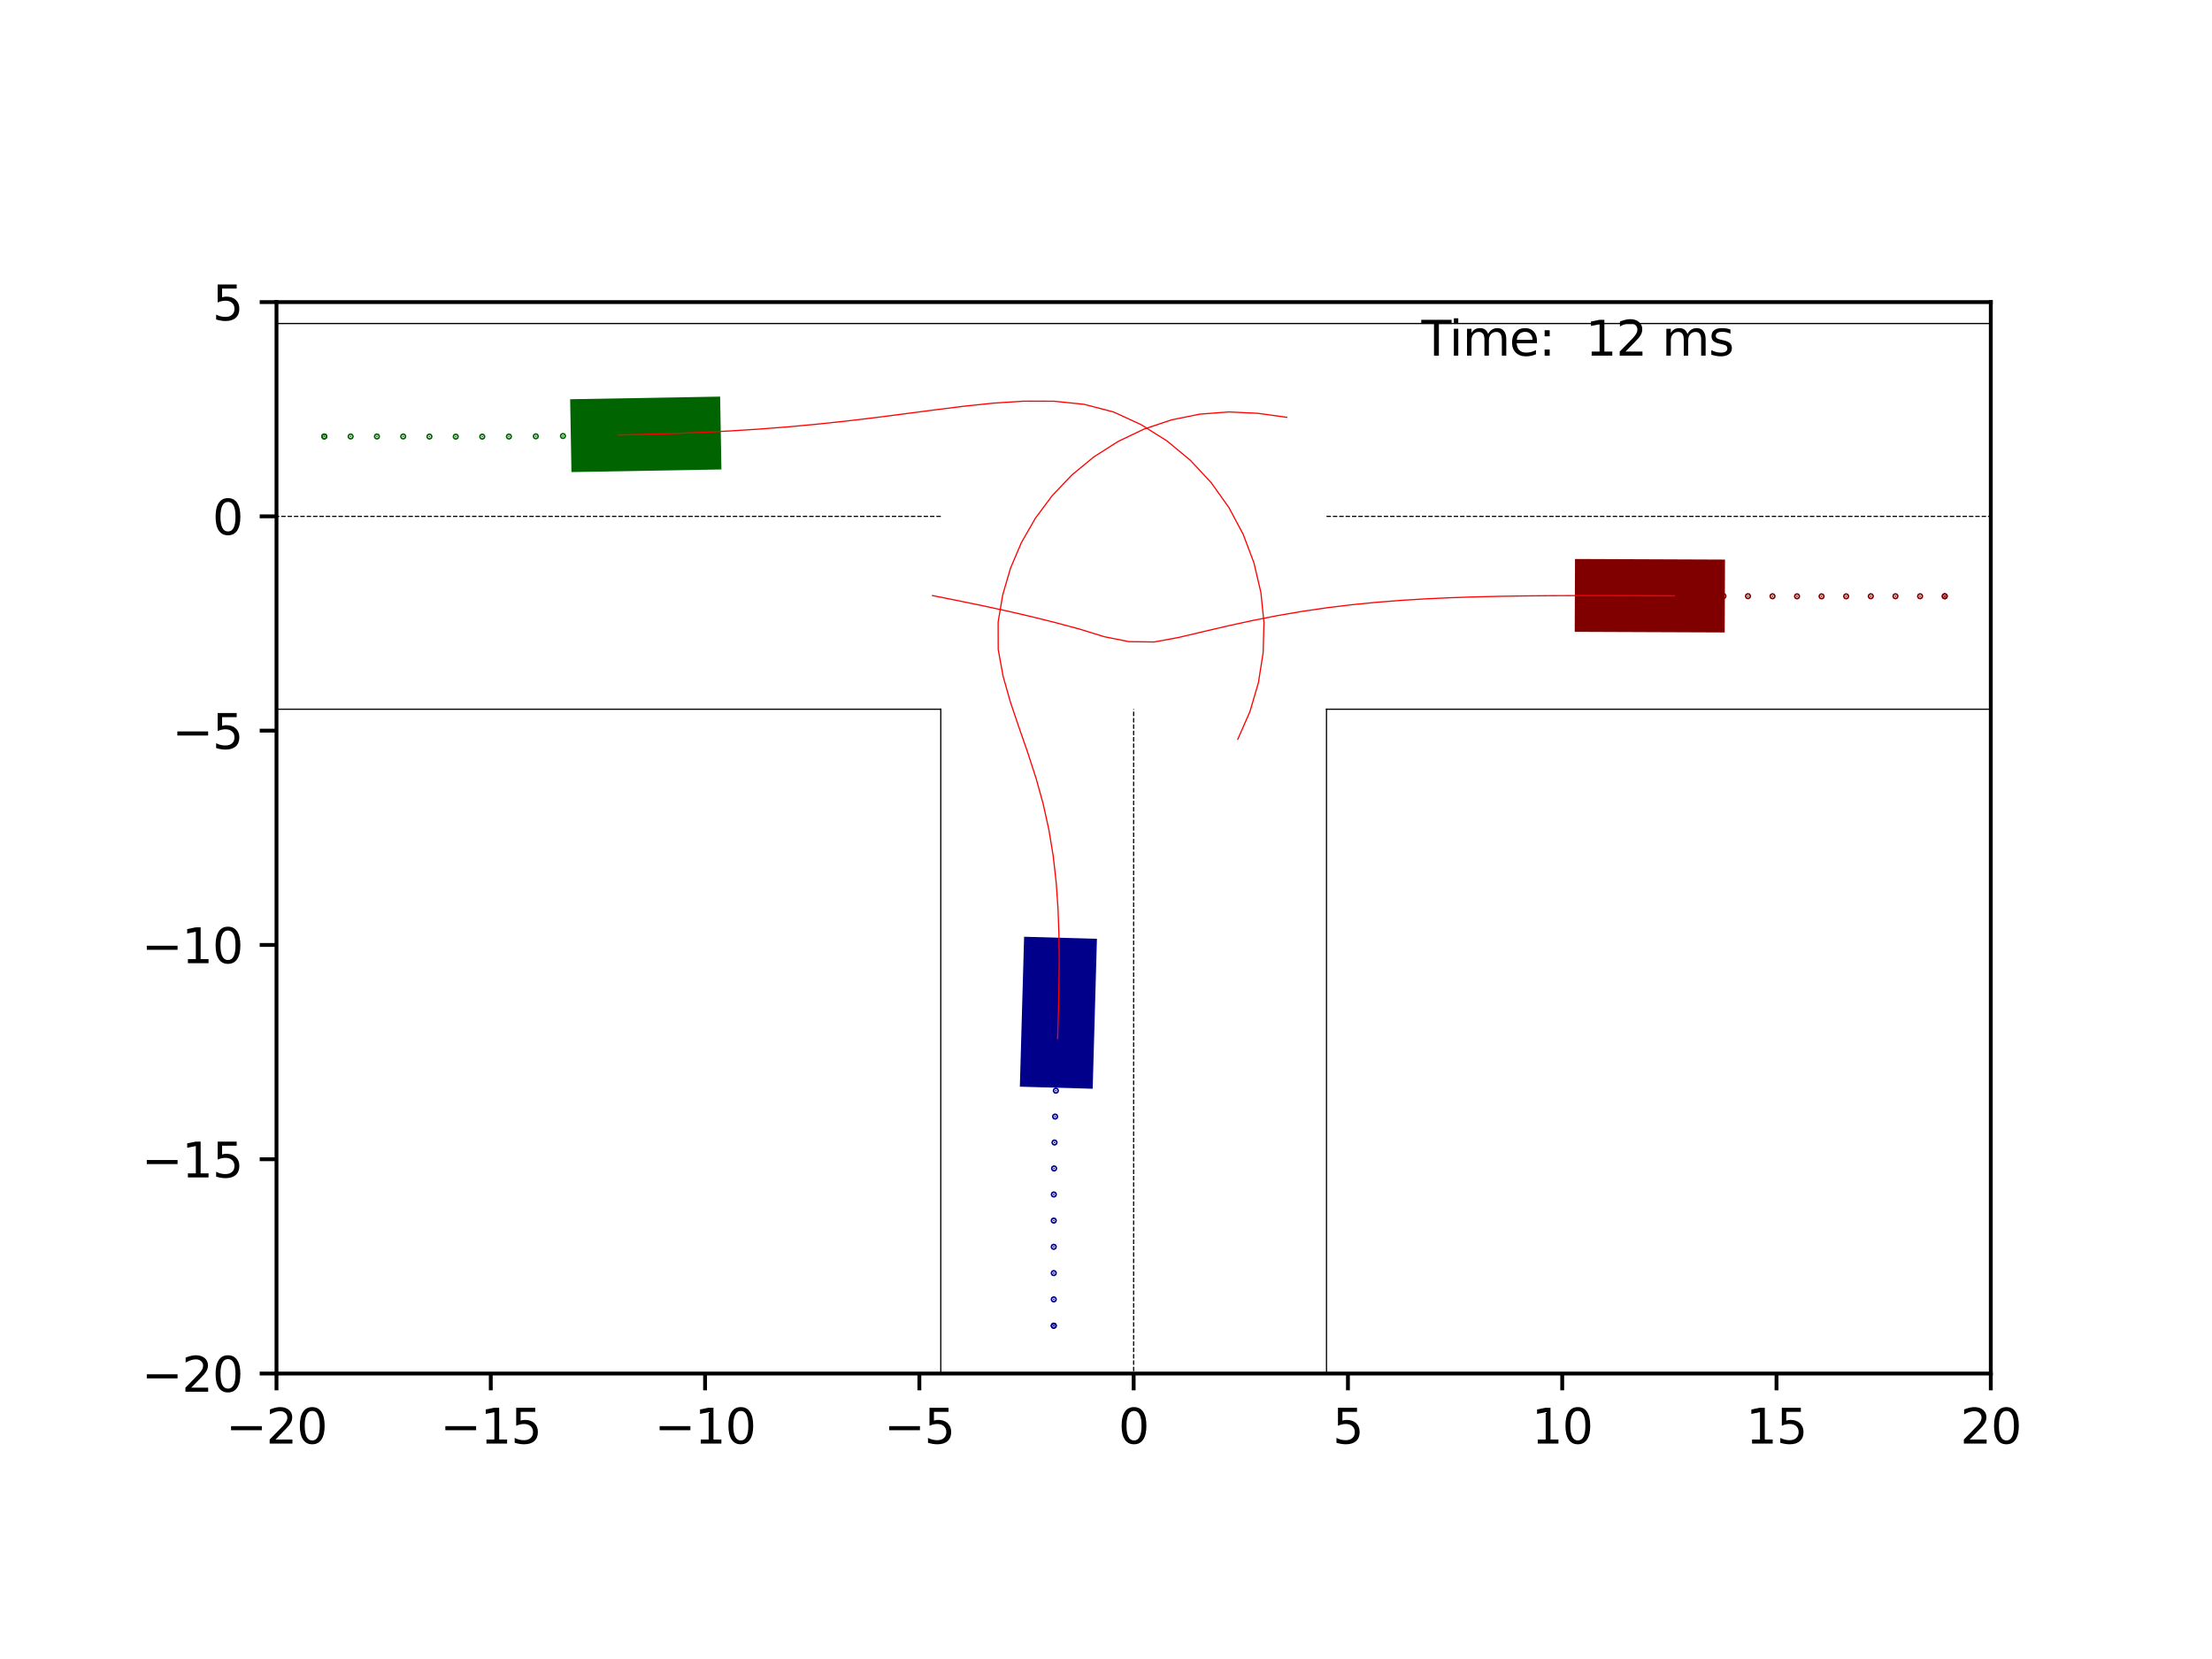 <?xml version="1.0" encoding="utf-8" standalone="no"?>
<!DOCTYPE svg PUBLIC "-//W3C//DTD SVG 1.1//EN"
  "http://www.w3.org/Graphics/SVG/1.1/DTD/svg11.dtd">
<svg xmlns:xlink="http://www.w3.org/1999/xlink" width="460.8pt" height="345.6pt" viewBox="0 0 460.8 345.6" xmlns="http://www.w3.org/2000/svg" version="1.1">
 <defs>
  <style type="text/css">*{stroke-linejoin: round; stroke-linecap: butt}</style>
 </defs>
 <g id="figure_1">
  <g id="patch_1">
   <path d="M 0 345.6 
L 460.8 345.6 
L 460.8 0 
L 0 0 
z
" style="fill: #ffffff"/>
  </g>
  <g id="axes_1">
   <g id="patch_2">
    <path d="M 57.6 286.128 
L 414.72 286.128 
L 414.72 62.928 
L 57.6 62.928 
z
" style="fill: #ffffff"/>
   </g>
   <g id="patch_3">
    <path d="M 227.625 226.806 
L 228.511 195.571 
L 213.34 195.14 
L 212.453 226.375 
z
" clip-path="url(#pc7cf6c07d7)" style="fill: #00008b"/>
   </g>
   <g id="patch_4">
    <path d="M 359.352 116.573 
L 328.104 116.446 
L 328.042 131.623 
L 359.29 131.75 
z
" clip-path="url(#pc7cf6c07d7)" style="fill: #800000"/>
   </g>
   <g id="patch_5">
    <path d="M 119.041 98.342 
L 150.284 97.795 
L 150.018 82.62 
L 118.775 83.167 
z
" clip-path="url(#pc7cf6c07d7)" style="fill: #006400"/>
   </g>
   <g id="PathCollection_1">
    <defs>
     <path id="ma1ed7ef9a7" d="M 0 0.158 
C 0.042 0.158 0.082 0.141 0.112 0.112 
C 0.141 0.082 0.158 0.042 0.158 0 
C 0.158 -0.042 0.141 -0.082 0.112 -0.112 
C 0.082 -0.141 0.042 -0.158 0 -0.158 
C -0.042 -0.158 -0.082 -0.141 -0.112 -0.112 
C -0.141 -0.082 -0.158 -0.042 -0.158 0 
C -0.158 0.042 -0.141 0.082 -0.112 0.112 
C -0.082 0.141 -0.042 0.158 0 0.158 
z
" style="stroke: #00008b"/>
    </defs>
    <g clip-path="url(#pc7cf6c07d7)">
     <use xlink:href="#ma1ed7ef9a7" x="219.519" y="276.171" style="fill: #00008b; stroke: #00008b"/>
    </g>
   </g>
   <g id="PathCollection_2">
    <defs>
     <path id="m97bceadee0" d="M 0 0.158 
C 0.042 0.158 0.082 0.141 0.112 0.112 
C 0.141 0.082 0.158 0.042 0.158 0 
C 0.158 -0.042 0.141 -0.082 0.112 -0.112 
C 0.082 -0.141 0.042 -0.158 0 -0.158 
C -0.042 -0.158 -0.082 -0.141 -0.112 -0.112 
C -0.141 -0.082 -0.158 -0.042 -0.158 0 
C -0.158 0.042 -0.141 0.082 -0.112 0.112 
C -0.082 0.141 -0.042 0.158 0 0.158 
z
" style="stroke: #800000"/>
    </defs>
    <g clip-path="url(#pc7cf6c07d7)">
     <use xlink:href="#m97bceadee0" x="405.122" y="124.209" style="fill: #800000; stroke: #800000"/>
    </g>
   </g>
   <g id="PathCollection_3">
    <defs>
     <path id="me0e9801a88" d="M 0 0.158 
C 0.042 0.158 0.082 0.141 0.112 0.112 
C 0.141 0.082 0.158 0.042 0.158 0 
C 0.158 -0.042 0.141 -0.082 0.112 -0.112 
C 0.082 -0.141 0.042 -0.158 0 -0.158 
C -0.042 -0.158 -0.082 -0.141 -0.112 -0.112 
C -0.141 -0.082 -0.158 -0.042 -0.158 0 
C -0.158 0.042 -0.141 0.082 -0.112 0.112 
C -0.082 0.141 -0.042 0.158 0 0.158 
z
" style="stroke: #006400"/>
    </defs>
    <g clip-path="url(#pc7cf6c07d7)">
     <use xlink:href="#me0e9801a88" x="67.557" y="90.927" style="fill: #006400; stroke: #006400"/>
    </g>
   </g>
   <g id="PathCollection_4">
    <g clip-path="url(#pc7cf6c07d7)">
     <use xlink:href="#ma1ed7ef9a7" x="219.519" y="276.171" style="fill: #00008b; stroke: #00008b"/>
    </g>
   </g>
   <g id="PathCollection_5">
    <g clip-path="url(#pc7cf6c07d7)">
     <use xlink:href="#m97bceadee0" x="405.122" y="124.209" style="fill: #800000; stroke: #800000"/>
    </g>
   </g>
   <g id="PathCollection_6">
    <g clip-path="url(#pc7cf6c07d7)">
     <use xlink:href="#me0e9801a88" x="67.557" y="90.927" style="fill: #006400; stroke: #006400"/>
    </g>
   </g>
   <g id="PathCollection_7">
    <g clip-path="url(#pc7cf6c07d7)">
     <use xlink:href="#ma1ed7ef9a7" x="219.52" y="270.685" style="fill: #00008b; stroke: #00008b"/>
    </g>
   </g>
   <g id="PathCollection_8">
    <g clip-path="url(#pc7cf6c07d7)">
     <use xlink:href="#m97bceadee0" x="399.989" y="124.209" style="fill: #800000; stroke: #800000"/>
    </g>
   </g>
   <g id="PathCollection_9">
    <g clip-path="url(#pc7cf6c07d7)">
     <use xlink:href="#me0e9801a88" x="73.043" y="90.928" style="fill: #006400; stroke: #006400"/>
    </g>
   </g>
   <g id="PathCollection_10">
    <g clip-path="url(#pc7cf6c07d7)">
     <use xlink:href="#ma1ed7ef9a7" x="219.519" y="265.206" style="fill: #00008b; stroke: #00008b"/>
    </g>
   </g>
   <g id="PathCollection_11">
    <g clip-path="url(#pc7cf6c07d7)">
     <use xlink:href="#m97bceadee0" x="394.855" y="124.209" style="fill: #800000; stroke: #800000"/>
    </g>
   </g>
   <g id="PathCollection_12">
    <g clip-path="url(#pc7cf6c07d7)">
     <use xlink:href="#me0e9801a88" x="78.522" y="90.927" style="fill: #006400; stroke: #006400"/>
    </g>
   </g>
   <g id="PathCollection_13">
    <g clip-path="url(#pc7cf6c07d7)">
     <use xlink:href="#ma1ed7ef9a7" x="219.517" y="259.735" style="fill: #00008b; stroke: #00008b"/>
    </g>
   </g>
   <g id="PathCollection_14">
    <g clip-path="url(#pc7cf6c07d7)">
     <use xlink:href="#m97bceadee0" x="389.722" y="124.209" style="fill: #800000; stroke: #800000"/>
    </g>
   </g>
   <g id="PathCollection_15">
    <g clip-path="url(#pc7cf6c07d7)">
     <use xlink:href="#me0e9801a88" x="83.993" y="90.925" style="fill: #006400; stroke: #006400"/>
    </g>
   </g>
   <g id="PathCollection_16">
    <g clip-path="url(#pc7cf6c07d7)">
     <use xlink:href="#ma1ed7ef9a7" x="219.517" y="254.271" style="fill: #00008b; stroke: #00008b"/>
    </g>
   </g>
   <g id="PathCollection_17">
    <g clip-path="url(#pc7cf6c07d7)">
     <use xlink:href="#m97bceadee0" x="384.588" y="124.227" style="fill: #800000; stroke: #800000"/>
    </g>
   </g>
   <g id="PathCollection_18">
    <g clip-path="url(#pc7cf6c07d7)">
     <use xlink:href="#me0e9801a88" x="89.457" y="90.946" style="fill: #006400; stroke: #006400"/>
    </g>
   </g>
   <g id="PathCollection_19">
    <g clip-path="url(#pc7cf6c07d7)">
     <use xlink:href="#ma1ed7ef9a7" x="219.533" y="248.831" style="fill: #00008b; stroke: #00008b"/>
    </g>
   </g>
   <g id="PathCollection_20">
    <g clip-path="url(#pc7cf6c07d7)">
     <use xlink:href="#m97bceadee0" x="379.468" y="124.229" style="fill: #800000; stroke: #800000"/>
    </g>
   </g>
   <g id="PathCollection_21">
    <g clip-path="url(#pc7cf6c07d7)">
     <use xlink:href="#me0e9801a88" x="94.941" y="90.958" style="fill: #006400; stroke: #006400"/>
    </g>
   </g>
   <g id="PathCollection_22">
    <g clip-path="url(#pc7cf6c07d7)">
     <use xlink:href="#ma1ed7ef9a7" x="219.585" y="243.411" style="fill: #00008b; stroke: #00008b"/>
    </g>
   </g>
   <g id="PathCollection_23">
    <g clip-path="url(#pc7cf6c07d7)">
     <use xlink:href="#m97bceadee0" x="374.354" y="124.223" style="fill: #800000; stroke: #800000"/>
    </g>
   </g>
   <g id="PathCollection_24">
    <g clip-path="url(#pc7cf6c07d7)">
     <use xlink:href="#me0e9801a88" x="100.46" y="90.957" style="fill: #006400; stroke: #006400"/>
    </g>
   </g>
   <g id="PathCollection_25">
    <g clip-path="url(#pc7cf6c07d7)">
     <use xlink:href="#ma1ed7ef9a7" x="219.673" y="238.003" style="fill: #00008b; stroke: #00008b"/>
    </g>
   </g>
   <g id="PathCollection_26">
    <g clip-path="url(#pc7cf6c07d7)">
     <use xlink:href="#m97bceadee0" x="369.243" y="124.211" style="fill: #800000; stroke: #800000"/>
    </g>
   </g>
   <g id="PathCollection_27">
    <g clip-path="url(#pc7cf6c07d7)">
     <use xlink:href="#me0e9801a88" x="106.018" y="90.936" style="fill: #006400; stroke: #006400"/>
    </g>
   </g>
   <g id="PathCollection_28">
    <g clip-path="url(#pc7cf6c07d7)">
     <use xlink:href="#ma1ed7ef9a7" x="219.798" y="232.603" style="fill: #00008b; stroke: #00008b"/>
    </g>
   </g>
   <g id="PathCollection_29">
    <g clip-path="url(#pc7cf6c07d7)">
     <use xlink:href="#m97bceadee0" x="364.135" y="124.193" style="fill: #800000; stroke: #800000"/>
    </g>
   </g>
   <g id="PathCollection_30">
    <g clip-path="url(#pc7cf6c07d7)">
     <use xlink:href="#me0e9801a88" x="111.621" y="90.894" style="fill: #006400; stroke: #006400"/>
    </g>
   </g>
   <g id="PathCollection_31">
    <g clip-path="url(#pc7cf6c07d7)">
     <use xlink:href="#ma1ed7ef9a7" x="219.953" y="227.204" style="fill: #00008b; stroke: #00008b"/>
    </g>
   </g>
   <g id="PathCollection_32">
    <g clip-path="url(#pc7cf6c07d7)">
     <use xlink:href="#m97bceadee0" x="359.026" y="124.172" style="fill: #800000; stroke: #800000"/>
    </g>
   </g>
   <g id="PathCollection_33">
    <g clip-path="url(#pc7cf6c07d7)">
     <use xlink:href="#me0e9801a88" x="117.274" y="90.828" style="fill: #006400; stroke: #006400"/>
    </g>
   </g>
   <g id="PathCollection_34">
    <g clip-path="url(#pc7cf6c07d7)">
     <use xlink:href="#ma1ed7ef9a7" x="220.132" y="221.802" style="fill: #00008b; stroke: #00008b"/>
    </g>
   </g>
   <g id="PathCollection_35">
    <g clip-path="url(#pc7cf6c07d7)">
     <use xlink:href="#m97bceadee0" x="353.918" y="124.148" style="fill: #800000; stroke: #800000"/>
    </g>
   </g>
   <g id="PathCollection_36">
    <g clip-path="url(#pc7cf6c07d7)">
     <use xlink:href="#me0e9801a88" x="122.976" y="90.738" style="fill: #006400; stroke: #006400"/>
    </g>
   </g>
   <g id="PathCollection_37">
    <g clip-path="url(#pc7cf6c07d7)">
     <use xlink:href="#ma1ed7ef9a7" x="220.319" y="216.394" style="fill: #00008b; stroke: #00008b"/>
    </g>
   </g>
   <g id="PathCollection_38">
    <g clip-path="url(#pc7cf6c07d7)">
     <use xlink:href="#m97bceadee0" x="348.808" y="124.121" style="fill: #800000; stroke: #800000"/>
    </g>
   </g>
   <g id="PathCollection_39">
    <g clip-path="url(#pc7cf6c07d7)">
     <use xlink:href="#me0e9801a88" x="128.728" y="90.62" style="fill: #006400; stroke: #006400"/>
    </g>
   </g>
   <g id="PathCollection_40">
    <g clip-path="url(#pc7cf6c07d7)">
     <use xlink:href="#ma1ed7ef9a7" x="220.482" y="210.973" style="fill: #00008b; stroke: #00008b"/>
    </g>
   </g>
   <g id="PathCollection_41">
    <g clip-path="url(#pc7cf6c07d7)">
     <use xlink:href="#m97bceadee0" x="343.697" y="124.098" style="fill: #800000; stroke: #800000"/>
    </g>
   </g>
   <g id="PathCollection_42">
    <g clip-path="url(#pc7cf6c07d7)">
     <use xlink:href="#me0e9801a88" x="134.529" y="90.481" style="fill: #006400; stroke: #006400"/>
    </g>
   </g>
   <g id="matplotlib.axis_1">
    <g id="xtick_1">
     <g id="line2d_1">
      <defs>
       <path id="mfb36090f3e" d="M 0 0 
L 0 3.5 
" style="stroke: #000000; stroke-width: 0.8"/>
      </defs>
      <g>
       <use xlink:href="#mfb36090f3e" x="57.6" y="286.128" style="stroke: #000000; stroke-width: 0.8"/>
      </g>
     </g>
     <g id="text_1">
      <!-- −20 -->
      <g transform="translate(47.048 300.726) scale(0.1 -0.1)">
       <defs>
        <path id="DejaVuSans-2212" d="M 678 2272 
L 4684 2272 
L 4684 1741 
L 678 1741 
L 678 2272 
z
" transform="scale(0.016)"/>
        <path id="DejaVuSans-32" d="M 1228 531 
L 3431 531 
L 3431 0 
L 469 0 
L 469 531 
Q 828 903 1448 1529 
Q 2069 2156 2228 2338 
Q 2531 2678 2651 2914 
Q 2772 3150 2772 3378 
Q 2772 3750 2511 3984 
Q 2250 4219 1831 4219 
Q 1534 4219 1204 4116 
Q 875 4013 500 3803 
L 500 4441 
Q 881 4594 1212 4672 
Q 1544 4750 1819 4750 
Q 2544 4750 2975 4387 
Q 3406 4025 3406 3419 
Q 3406 3131 3298 2873 
Q 3191 2616 2906 2266 
Q 2828 2175 2409 1742 
Q 1991 1309 1228 531 
z
" transform="scale(0.016)"/>
        <path id="DejaVuSans-30" d="M 2034 4250 
Q 1547 4250 1301 3770 
Q 1056 3291 1056 2328 
Q 1056 1369 1301 889 
Q 1547 409 2034 409 
Q 2525 409 2770 889 
Q 3016 1369 3016 2328 
Q 3016 3291 2770 3770 
Q 2525 4250 2034 4250 
z
M 2034 4750 
Q 2819 4750 3233 4129 
Q 3647 3509 3647 2328 
Q 3647 1150 3233 529 
Q 2819 -91 2034 -91 
Q 1250 -91 836 529 
Q 422 1150 422 2328 
Q 422 3509 836 4129 
Q 1250 4750 2034 4750 
z
" transform="scale(0.016)"/>
       </defs>
       <use xlink:href="#DejaVuSans-2212"/>
       <use xlink:href="#DejaVuSans-32" x="83.789"/>
       <use xlink:href="#DejaVuSans-30" x="147.412"/>
      </g>
     </g>
    </g>
    <g id="xtick_2">
     <g id="line2d_2">
      <g>
       <use xlink:href="#mfb36090f3e" x="102.24" y="286.128" style="stroke: #000000; stroke-width: 0.8"/>
      </g>
     </g>
     <g id="text_2">
      <!-- −15 -->
      <g transform="translate(91.688 300.726) scale(0.1 -0.1)">
       <defs>
        <path id="DejaVuSans-31" d="M 794 531 
L 1825 531 
L 1825 4091 
L 703 3866 
L 703 4441 
L 1819 4666 
L 2450 4666 
L 2450 531 
L 3481 531 
L 3481 0 
L 794 0 
L 794 531 
z
" transform="scale(0.016)"/>
        <path id="DejaVuSans-35" d="M 691 4666 
L 3169 4666 
L 3169 4134 
L 1269 4134 
L 1269 2991 
Q 1406 3038 1543 3061 
Q 1681 3084 1819 3084 
Q 2600 3084 3056 2656 
Q 3513 2228 3513 1497 
Q 3513 744 3044 326 
Q 2575 -91 1722 -91 
Q 1428 -91 1123 -41 
Q 819 9 494 109 
L 494 744 
Q 775 591 1075 516 
Q 1375 441 1709 441 
Q 2250 441 2565 725 
Q 2881 1009 2881 1497 
Q 2881 1984 2565 2268 
Q 2250 2553 1709 2553 
Q 1456 2553 1204 2497 
Q 953 2441 691 2322 
L 691 4666 
z
" transform="scale(0.016)"/>
       </defs>
       <use xlink:href="#DejaVuSans-2212"/>
       <use xlink:href="#DejaVuSans-31" x="83.789"/>
       <use xlink:href="#DejaVuSans-35" x="147.412"/>
      </g>
     </g>
    </g>
    <g id="xtick_3">
     <g id="line2d_3">
      <g>
       <use xlink:href="#mfb36090f3e" x="146.88" y="286.128" style="stroke: #000000; stroke-width: 0.8"/>
      </g>
     </g>
     <g id="text_3">
      <!-- −10 -->
      <g transform="translate(136.328 300.726) scale(0.1 -0.1)">
       <use xlink:href="#DejaVuSans-2212"/>
       <use xlink:href="#DejaVuSans-31" x="83.789"/>
       <use xlink:href="#DejaVuSans-30" x="147.412"/>
      </g>
     </g>
    </g>
    <g id="xtick_4">
     <g id="line2d_4">
      <g>
       <use xlink:href="#mfb36090f3e" x="191.52" y="286.128" style="stroke: #000000; stroke-width: 0.8"/>
      </g>
     </g>
     <g id="text_4">
      <!-- −5 -->
      <g transform="translate(184.149 300.726) scale(0.1 -0.1)">
       <use xlink:href="#DejaVuSans-2212"/>
       <use xlink:href="#DejaVuSans-35" x="83.789"/>
      </g>
     </g>
    </g>
    <g id="xtick_5">
     <g id="line2d_5">
      <g>
       <use xlink:href="#mfb36090f3e" x="236.16" y="286.128" style="stroke: #000000; stroke-width: 0.8"/>
      </g>
     </g>
     <g id="text_5">
      <!-- 0 -->
      <g transform="translate(232.979 300.726) scale(0.1 -0.1)">
       <use xlink:href="#DejaVuSans-30"/>
      </g>
     </g>
    </g>
    <g id="xtick_6">
     <g id="line2d_6">
      <g>
       <use xlink:href="#mfb36090f3e" x="280.8" y="286.128" style="stroke: #000000; stroke-width: 0.8"/>
      </g>
     </g>
     <g id="text_6">
      <!-- 5 -->
      <g transform="translate(277.619 300.726) scale(0.1 -0.1)">
       <use xlink:href="#DejaVuSans-35"/>
      </g>
     </g>
    </g>
    <g id="xtick_7">
     <g id="line2d_7">
      <g>
       <use xlink:href="#mfb36090f3e" x="325.44" y="286.128" style="stroke: #000000; stroke-width: 0.8"/>
      </g>
     </g>
     <g id="text_7">
      <!-- 10 -->
      <g transform="translate(319.077 300.726) scale(0.1 -0.1)">
       <use xlink:href="#DejaVuSans-31"/>
       <use xlink:href="#DejaVuSans-30" x="63.623"/>
      </g>
     </g>
    </g>
    <g id="xtick_8">
     <g id="line2d_8">
      <g>
       <use xlink:href="#mfb36090f3e" x="370.08" y="286.128" style="stroke: #000000; stroke-width: 0.8"/>
      </g>
     </g>
     <g id="text_8">
      <!-- 15 -->
      <g transform="translate(363.717 300.726) scale(0.1 -0.1)">
       <use xlink:href="#DejaVuSans-31"/>
       <use xlink:href="#DejaVuSans-35" x="63.623"/>
      </g>
     </g>
    </g>
    <g id="xtick_9">
     <g id="line2d_9">
      <g>
       <use xlink:href="#mfb36090f3e" x="414.72" y="286.128" style="stroke: #000000; stroke-width: 0.8"/>
      </g>
     </g>
     <g id="text_9">
      <!-- 20 -->
      <g transform="translate(408.358 300.726) scale(0.1 -0.1)">
       <use xlink:href="#DejaVuSans-32"/>
       <use xlink:href="#DejaVuSans-30" x="63.623"/>
      </g>
     </g>
    </g>
   </g>
   <g id="matplotlib.axis_2">
    <g id="ytick_1">
     <g id="line2d_10">
      <defs>
       <path id="mf0560830ad" d="M 0 0 
L -3.5 0 
" style="stroke: #000000; stroke-width: 0.8"/>
      </defs>
      <g>
       <use xlink:href="#mf0560830ad" x="57.6" y="286.128" style="stroke: #000000; stroke-width: 0.8"/>
      </g>
     </g>
     <g id="text_10">
      <!-- −20 -->
      <g transform="translate(29.495 289.927) scale(0.1 -0.1)">
       <use xlink:href="#DejaVuSans-2212"/>
       <use xlink:href="#DejaVuSans-32" x="83.789"/>
       <use xlink:href="#DejaVuSans-30" x="147.412"/>
      </g>
     </g>
    </g>
    <g id="ytick_2">
     <g id="line2d_11">
      <g>
       <use xlink:href="#mf0560830ad" x="57.6" y="241.488" style="stroke: #000000; stroke-width: 0.8"/>
      </g>
     </g>
     <g id="text_11">
      <!-- −15 -->
      <g transform="translate(29.495 245.287) scale(0.1 -0.1)">
       <use xlink:href="#DejaVuSans-2212"/>
       <use xlink:href="#DejaVuSans-31" x="83.789"/>
       <use xlink:href="#DejaVuSans-35" x="147.412"/>
      </g>
     </g>
    </g>
    <g id="ytick_3">
     <g id="line2d_12">
      <g>
       <use xlink:href="#mf0560830ad" x="57.6" y="196.848" style="stroke: #000000; stroke-width: 0.8"/>
      </g>
     </g>
     <g id="text_12">
      <!-- −10 -->
      <g transform="translate(29.495 200.647) scale(0.1 -0.1)">
       <use xlink:href="#DejaVuSans-2212"/>
       <use xlink:href="#DejaVuSans-31" x="83.789"/>
       <use xlink:href="#DejaVuSans-30" x="147.412"/>
      </g>
     </g>
    </g>
    <g id="ytick_4">
     <g id="line2d_13">
      <g>
       <use xlink:href="#mf0560830ad" x="57.6" y="152.208" style="stroke: #000000; stroke-width: 0.8"/>
      </g>
     </g>
     <g id="text_13">
      <!-- −5 -->
      <g transform="translate(35.858 156.007) scale(0.1 -0.1)">
       <use xlink:href="#DejaVuSans-2212"/>
       <use xlink:href="#DejaVuSans-35" x="83.789"/>
      </g>
     </g>
    </g>
    <g id="ytick_5">
     <g id="line2d_14">
      <g>
       <use xlink:href="#mf0560830ad" x="57.6" y="107.568" style="stroke: #000000; stroke-width: 0.8"/>
      </g>
     </g>
     <g id="text_14">
      <!-- 0 -->
      <g transform="translate(44.237 111.367) scale(0.1 -0.1)">
       <use xlink:href="#DejaVuSans-30"/>
      </g>
     </g>
    </g>
    <g id="ytick_6">
     <g id="line2d_15">
      <g>
       <use xlink:href="#mf0560830ad" x="57.6" y="62.928" style="stroke: #000000; stroke-width: 0.8"/>
      </g>
     </g>
     <g id="text_15">
      <!-- 5 -->
      <g transform="translate(44.237 66.727) scale(0.1 -0.1)">
       <use xlink:href="#DejaVuSans-35"/>
      </g>
     </g>
    </g>
   </g>
   <g id="line2d_16">
    <path d="M 276.336 346.6 
L 276.336 147.744 
" clip-path="url(#pc7cf6c07d7)" style="fill: none; stroke: #000000; stroke-width: 0.25; stroke-linecap: square"/>
   </g>
   <g id="line2d_17">
    <path d="M 276.336 147.744 
L 461.8 147.744 
" clip-path="url(#pc7cf6c07d7)" style="fill: none; stroke: #000000; stroke-width: 0.25; stroke-linecap: square"/>
   </g>
   <g id="line2d_18">
    <path d="M -1 67.392 
L 461.8 67.392 
" clip-path="url(#pc7cf6c07d7)" style="fill: none; stroke: #000000; stroke-width: 0.25; stroke-linecap: square"/>
   </g>
   <g id="line2d_19">
    <path d="M 195.984 346.6 
L 195.984 147.744 
" clip-path="url(#pc7cf6c07d7)" style="fill: none; stroke: #000000; stroke-width: 0.25; stroke-linecap: square"/>
   </g>
   <g id="line2d_20">
    <path d="M 195.984 147.744 
L -1 147.744 
" clip-path="url(#pc7cf6c07d7)" style="fill: none; stroke: #000000; stroke-width: 0.25; stroke-linecap: square"/>
   </g>
   <g id="line2d_21">
    <path d="M 276.336 107.568 
L 461.8 107.568 
" clip-path="url(#pc7cf6c07d7)" style="fill: none; stroke-dasharray: 0.925,0.4; stroke-dashoffset: 0; stroke: #000000; stroke-width: 0.25"/>
   </g>
   <g id="line2d_22">
    <path d="M 195.984 107.568 
L -1 107.568 
" clip-path="url(#pc7cf6c07d7)" style="fill: none; stroke-dasharray: 0.925,0.4; stroke-dashoffset: 0; stroke: #000000; stroke-width: 0.25"/>
   </g>
   <g id="line2d_23">
    <path d="M 236.16 346.6 
L 236.16 147.744 
" clip-path="url(#pc7cf6c07d7)" style="fill: none; stroke-dasharray: 0.925,0.4; stroke-dashoffset: 0; stroke: #000000; stroke-width: 0.25"/>
   </g>
   <g id="line2d_24">
    <path d="M 220.319 216.394 
L 220.482 210.973 
L 220.6 205.546 
L 220.65 200.112 
L 220.597 194.669 
L 220.401 189.219 
L 220.018 183.767 
L 219.401 178.321 
L 218.51 172.897 
L 217.321 167.512 
L 215.843 162.177 
L 214.134 156.888 
L 212.301 151.614 
L 210.499 146.302 
L 208.962 140.876 
L 207.946 135.298 
L 207.931 129.595 
L 208.881 123.938 
L 210.496 118.395 
L 212.767 113.048 
L 215.676 107.973 
L 219.193 103.251 
L 223.277 98.96 
L 227.875 95.174 
L 232.923 91.959 
L 238.345 89.374 
L 244.059 87.465 
L 249.979 86.27 
L 256.01 85.813 
L 262.057 86.103 
L 268.057 86.932 
" clip-path="url(#pc7cf6c07d7)" style="fill: none; stroke: #ff0000; stroke-width: 0.25; stroke-linecap: square"/>
   </g>
   <g id="line2d_25">
    <path d="M 348.808 124.121 
L 343.697 124.098 
L 338.574 124.079 
L 333.439 124.069 
L 328.293 124.072 
L 323.137 124.092 
L 317.97 124.137 
L 312.794 124.214 
L 307.609 124.333 
L 302.418 124.505 
L 297.221 124.741 
L 292.02 125.056 
L 286.818 125.463 
L 281.619 125.975 
L 276.427 126.606 
L 271.246 127.363 
L 266.081 128.25 
L 260.934 129.262 
L 255.805 130.38 
L 250.689 131.573 
L 245.576 132.785 
L 240.407 133.74 
L 235.15 133.663 
L 229.997 132.628 
L 224.975 131.075 
L 219.9 129.709 
L 214.801 128.442 
L 209.682 127.259 
L 204.547 126.149 
L 199.4 125.093 
L 194.249 124.065 
" clip-path="url(#pc7cf6c07d7)" style="fill: none; stroke: #ff0000; stroke-width: 0.25; stroke-linecap: square"/>
   </g>
   <g id="line2d_26">
    <path d="M 128.728 90.62 
L 134.529 90.481 
L 140.375 90.304 
L 146.262 90.071 
L 152.189 89.769 
L 158.152 89.389 
L 164.151 88.923 
L 170.18 88.366 
L 176.239 87.72 
L 182.325 86.994 
L 188.438 86.209 
L 194.581 85.402 
L 200.759 84.629 
L 206.979 83.976 
L 213.246 83.573 
L 219.548 83.581 
L 225.836 84.225 
L 231.969 85.819 
L 237.735 88.472 
L 243.111 91.858 
L 248.002 95.914 
L 252.325 100.567 
L 256.007 105.734 
L 258.986 111.325 
L 261.216 117.245 
L 262.663 123.395 
L 263.305 129.673 
L 263.133 135.976 
L 262.153 142.201 
L 260.382 148.245 
L 257.849 154.011 
" clip-path="url(#pc7cf6c07d7)" style="fill: none; stroke: #ff0000; stroke-width: 0.25; stroke-linecap: square"/>
   </g>
   <g id="patch_6">
    <path d="M 57.6 286.128 
L 57.6 62.928 
" style="fill: none; stroke: #000000; stroke-width: 0.8; stroke-linejoin: miter; stroke-linecap: square"/>
   </g>
   <g id="patch_7">
    <path d="M 414.72 286.128 
L 414.72 62.928 
" style="fill: none; stroke: #000000; stroke-width: 0.8; stroke-linejoin: miter; stroke-linecap: square"/>
   </g>
   <g id="patch_8">
    <path d="M 57.6 286.128 
L 414.72 286.128 
" style="fill: none; stroke: #000000; stroke-width: 0.8; stroke-linejoin: miter; stroke-linecap: square"/>
   </g>
   <g id="patch_9">
    <path d="M 57.6 62.928 
L 414.72 62.928 
" style="fill: none; stroke: #000000; stroke-width: 0.8; stroke-linejoin: miter; stroke-linecap: square"/>
   </g>
   <g id="text_16">
    <!-- Time:  12 ms -->
    <g transform="translate(296.107 74.088) scale(0.1 -0.1)">
     <defs>
      <path id="DejaVuSans-54" d="M -19 4666 
L 3928 4666 
L 3928 4134 
L 2272 4134 
L 2272 0 
L 1638 0 
L 1638 4134 
L -19 4134 
L -19 4666 
z
" transform="scale(0.016)"/>
      <path id="DejaVuSans-69" d="M 603 3500 
L 1178 3500 
L 1178 0 
L 603 0 
L 603 3500 
z
M 603 4863 
L 1178 4863 
L 1178 4134 
L 603 4134 
L 603 4863 
z
" transform="scale(0.016)"/>
      <path id="DejaVuSans-6d" d="M 3328 2828 
Q 3544 3216 3844 3400 
Q 4144 3584 4550 3584 
Q 5097 3584 5394 3201 
Q 5691 2819 5691 2113 
L 5691 0 
L 5113 0 
L 5113 2094 
Q 5113 2597 4934 2840 
Q 4756 3084 4391 3084 
Q 3944 3084 3684 2787 
Q 3425 2491 3425 1978 
L 3425 0 
L 2847 0 
L 2847 2094 
Q 2847 2600 2669 2842 
Q 2491 3084 2119 3084 
Q 1678 3084 1418 2786 
Q 1159 2488 1159 1978 
L 1159 0 
L 581 0 
L 581 3500 
L 1159 3500 
L 1159 2956 
Q 1356 3278 1631 3431 
Q 1906 3584 2284 3584 
Q 2666 3584 2933 3390 
Q 3200 3197 3328 2828 
z
" transform="scale(0.016)"/>
      <path id="DejaVuSans-65" d="M 3597 1894 
L 3597 1613 
L 953 1613 
Q 991 1019 1311 708 
Q 1631 397 2203 397 
Q 2534 397 2845 478 
Q 3156 559 3463 722 
L 3463 178 
Q 3153 47 2828 -22 
Q 2503 -91 2169 -91 
Q 1331 -91 842 396 
Q 353 884 353 1716 
Q 353 2575 817 3079 
Q 1281 3584 2069 3584 
Q 2775 3584 3186 3129 
Q 3597 2675 3597 1894 
z
M 3022 2063 
Q 3016 2534 2758 2815 
Q 2500 3097 2075 3097 
Q 1594 3097 1305 2825 
Q 1016 2553 972 2059 
L 3022 2063 
z
" transform="scale(0.016)"/>
      <path id="DejaVuSans-3a" d="M 750 794 
L 1409 794 
L 1409 0 
L 750 0 
L 750 794 
z
M 750 3309 
L 1409 3309 
L 1409 2516 
L 750 2516 
L 750 3309 
z
" transform="scale(0.016)"/>
      <path id="DejaVuSans-20" transform="scale(0.016)"/>
      <path id="DejaVuSans-73" d="M 2834 3397 
L 2834 2853 
Q 2591 2978 2328 3040 
Q 2066 3103 1784 3103 
Q 1356 3103 1142 2972 
Q 928 2841 928 2578 
Q 928 2378 1081 2264 
Q 1234 2150 1697 2047 
L 1894 2003 
Q 2506 1872 2764 1633 
Q 3022 1394 3022 966 
Q 3022 478 2636 193 
Q 2250 -91 1575 -91 
Q 1294 -91 989 -36 
Q 684 19 347 128 
L 347 722 
Q 666 556 975 473 
Q 1284 391 1588 391 
Q 1994 391 2212 530 
Q 2431 669 2431 922 
Q 2431 1156 2273 1281 
Q 2116 1406 1581 1522 
L 1381 1569 
Q 847 1681 609 1914 
Q 372 2147 372 2553 
Q 372 3047 722 3315 
Q 1072 3584 1716 3584 
Q 2034 3584 2315 3537 
Q 2597 3491 2834 3397 
z
" transform="scale(0.016)"/>
     </defs>
     <use xlink:href="#DejaVuSans-54"/>
     <use xlink:href="#DejaVuSans-69" x="57.959"/>
     <use xlink:href="#DejaVuSans-6d" x="85.742"/>
     <use xlink:href="#DejaVuSans-65" x="183.154"/>
     <use xlink:href="#DejaVuSans-3a" x="244.678"/>
     <use xlink:href="#DejaVuSans-20" x="278.369"/>
     <use xlink:href="#DejaVuSans-20" x="310.156"/>
     <use xlink:href="#DejaVuSans-31" x="341.943"/>
     <use xlink:href="#DejaVuSans-32" x="405.566"/>
     <use xlink:href="#DejaVuSans-20" x="469.189"/>
     <use xlink:href="#DejaVuSans-6d" x="500.977"/>
     <use xlink:href="#DejaVuSans-73" x="598.389"/>
    </g>
   </g>
  </g>
 </g>
 <defs>
  <clipPath id="pc7cf6c07d7">
   <rect x="57.6" y="62.928" width="357.12" height="223.2"/>
  </clipPath>
 </defs>
</svg>

